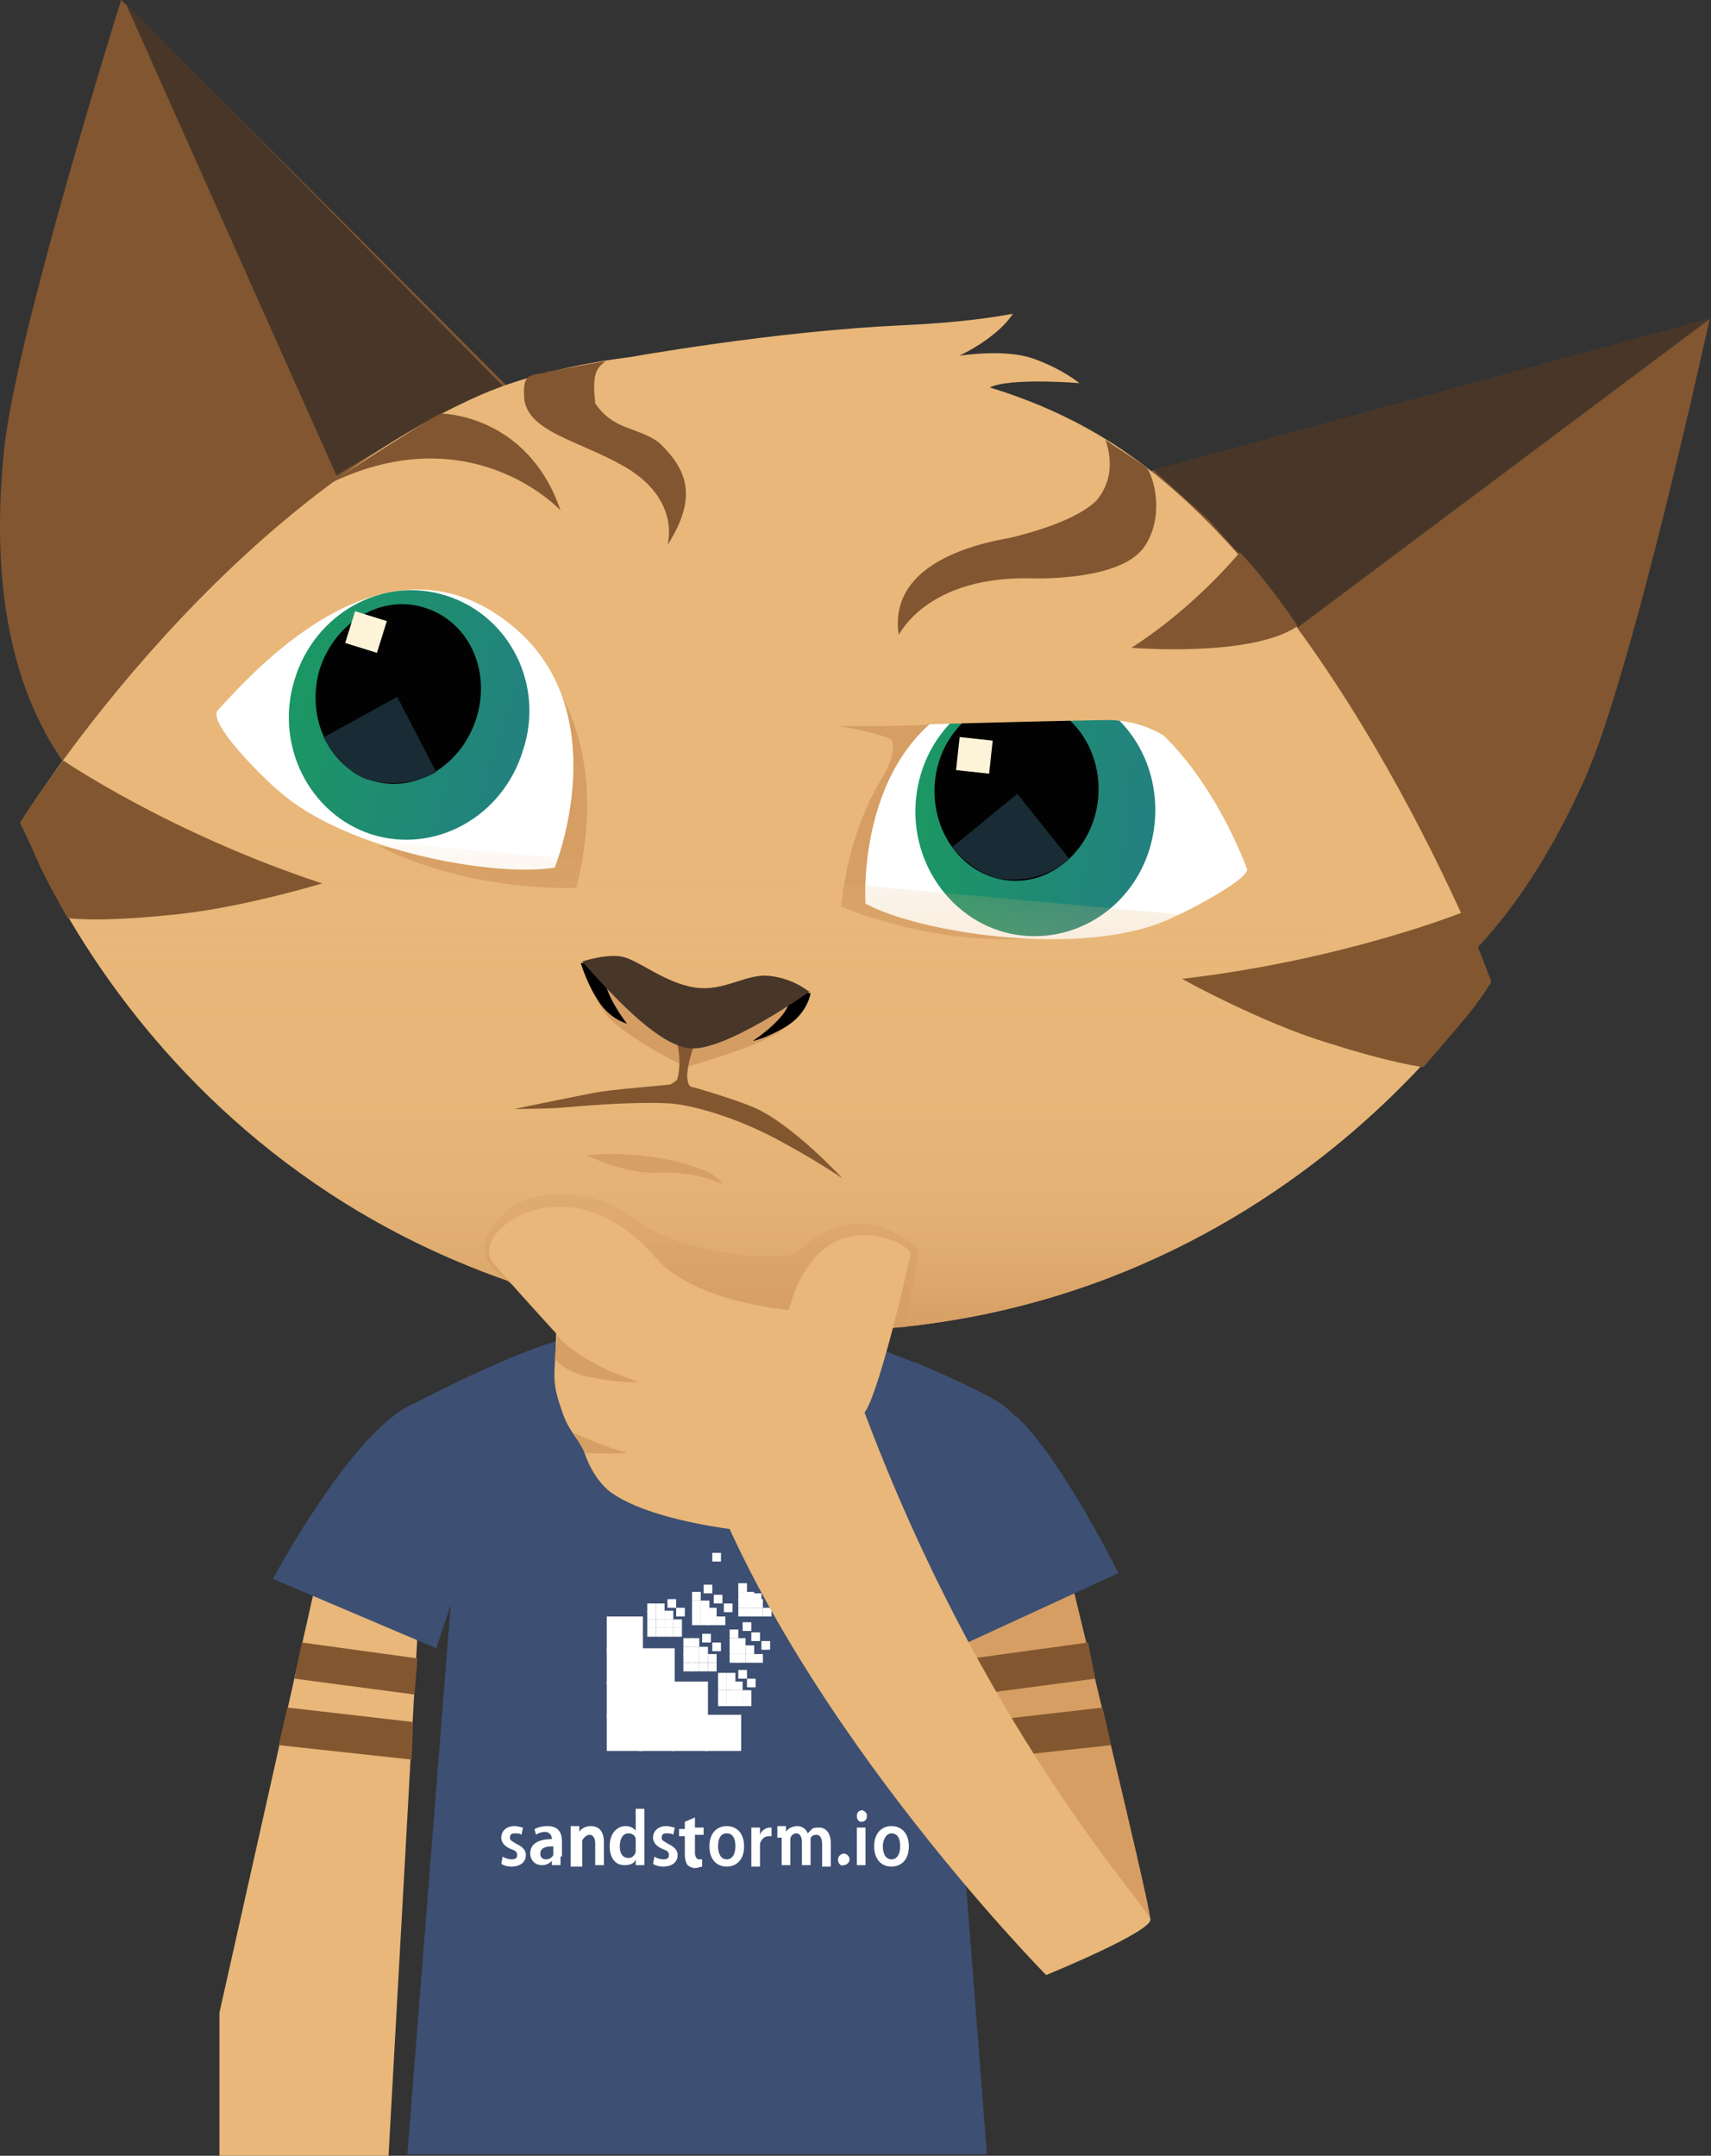 <?xml version="1.0" encoding="UTF-8" standalone="no"?>
<!-- Generator: Adobe Illustrator 18.1.1, SVG Export Plug-In . SVG Version: 6.00 Build 0)  -->

<svg
   xmlns:dc="http://purl.org/dc/elements/1.1/"
   xmlns:cc="http://creativecommons.org/ns#"
   xmlns:rdf="http://www.w3.org/1999/02/22-rdf-syntax-ns#"
   xmlns:svg="http://www.w3.org/2000/svg"
   xmlns="http://www.w3.org/2000/svg"
   xmlns:xlink="http://www.w3.org/1999/xlink"
   xmlns:sodipodi="http://sodipodi.sourceforge.net/DTD/sodipodi-0.dtd"
   xmlns:inkscape="http://www.inkscape.org/namespaces/inkscape"
   version="1.1"
   id="Layer_1"
   x="0px"
   y="0px"
   viewBox="0 0 118.383 149.1"
   enable-background="new 0 0 960 150"
   xml:space="preserve"
   inkscape:version="0.48.4 r9939"
   preserveAspectRatio="none"
   sodipodi:docname="newapp_cat.svg"><rect x="0" y="0" width="118.383" height="149.1" fill="#333333" stroke="none"/><defs
     id="defs3808" /><sodipodi:namedview
     pagecolor="#ffffff"
     bordercolor="#666666"
     borderopacity="1"
     objecttolerance="10"
     gridtolerance="10"
     guidetolerance="10"
     inkscape:pageopacity="0"
     inkscape:pageshadow="2"
     inkscape:window-width="1535"
     inkscape:window-height="876"
     id="namedview3806"
     showgrid="false"
     fit-margin-top="0"
     fit-margin-left="0"
     fit-margin-right="0"
     fit-margin-bottom="0"
     inkscape:zoom="1.4270833"
     inkscape:cx="49.48283"
     inkscape:cy="75.4"
     inkscape:window-x="65"
     inkscape:window-y="24"
     inkscape:window-maximized="1"
     inkscape:current-layer="Layer_1" /><path
     d="M 41.683,33.3 8.383,0 c 0,0 -7.3,23.2 -8.1,31.1 -0.7,6.9 -0.3,14.6 3.5,20.7 3.6,5.8 10.8,7.6 16.5,3.7 l 21.4,-22.2 z"
     id="path3432"
     inkscape:connector-curvature="0"
     style="fill:#815631" /><path
     d="m 71.783,34.7 46.5,-12.6 c 0,0 -5.3,24.3 -8.6,31.7 -2.9,6.5 -7.2,13.1 -13.6,16.6 -6.2,3.3 -13.5,1.3 -16.5,-5.1 l -7.8,-30.6 z"
     id="path3434"
     inkscape:connector-curvature="0"
     style="fill:#815631" /><path
     d="m 34.283,27.7 1.2,-0.3 -26.8,-27.2 14.6,32.7 c 2.5,-1.6 6.2,-3.8 11,-5.2 z"
     id="path3436"
     inkscape:connector-curvature="0"
     style="fill:#483729" /><path
     d="m 89.783,43.4 28.6,-21.4 -38.6,10.5 3.9,3.5 c 1.7,2 3.7,3.9 6.1,7.4 z"
     id="path3438"
     inkscape:connector-curvature="0"
     style="fill:#483729" /><rect
     x="39.583"
     y="90"
     width="18.7"
     height="11.7"
     id="rect3440"
     style="fill:#d69e63" /><path
     d="m 73.583,107.1 c 0,0 6,24.6 6,25.6 0,1 -7.2,3.8 -7.2,3.8 l -7.1,-13 1.7,-12.1 6.6,-4.3 z"
     id="path3442"
     inkscape:connector-curvature="0"
     style="fill:#d69e63" /><polygon
     points="506.3,117.4 505.8,114.9 497.8,116 498,118.5 "
     id="polygon3444"
     style="fill:#825730"
     transform="translate(-430.517,-1.3)" /><polygon
     points="507.4,122 506.8,119.4 498.1,120.4 498.2,123 "
     id="polygon3446"
     style="fill:#825730"
     transform="translate(-430.517,-1.3)" /><polygon
     points="457.4,150.4 459.5,112.6 452.9,108.4 445.7,140.5 445.7,150.4 "
     id="polygon3448"
     style="fill:#e8b779"
     transform="translate(-430.517,-1.3)" /><path
     d="m 65.283,110.9 0.8,3.1 11.3,-5.2 c 0,0 -3.7,-7.5 -6.9,-10.7 -0.1,-0.1 -0.3,-0.2 -0.5,-0.4 -0.2,-0.2 -0.4,-0.4 -0.7,-0.6 -1.6,-1 -3.9,-2 -6,-2.9 0,0 0,0 -0.1,0 -2.5,-1 -4.6,-1.7 -4.6,-1.7 0,0 -3.5,7.3 -9.4,7.2 -6,0 -9.4,-7.2 -9.4,-7.2 -3,0.3 -11.2,4.6 -11.2,4.6 -4.2,1.8 -9.7,12.1 -9.7,12.1 l 11.3,4.8 1,-3 -3,38 h 40.1 l -2.9,-37.5 -0.1,-0.6 z"
     id="path3450"
     inkscape:connector-curvature="0"
     style="fill:#3d4f72" /><polygon
     points="450.9,117.4 451.4,114.9 459.4,116 459.2,118.5 "
     id="polygon3452"
     style="fill:#825730"
     transform="translate(-430.517,-1.3)" /><polygon
     points="449.8,122 450.4,119.4 459.1,120.4 459,123 "
     id="polygon3454"
     style="fill:#825730"
     transform="translate(-430.517,-1.3)" /><rect
     x="57.483"
     y="103.4"
     width="0.6"
     height="0.6"
     id="rect3456"
     style="fill:#bc558e" /><rect
     x="59.383"
     y="104.6"
     width="0.6"
     height="0.6"
     id="rect3458"
     style="fill:#bc558e" /><rect
     x="41.983"
     y="111.8"
     width="2.5"
     height="2.5"
     id="rect3460"
     style="fill:#ffffff" /><rect
     x="41.983"
     y="114"
     width="2.5"
     height="2.5"
     id="rect3462"
     style="fill:#ffffff" /><rect
     x="41.983"
     y="116.3"
     width="2.5"
     height="2.5"
     id="rect3464"
     style="fill:#ffffff" /><rect
     x="41.983"
     y="118.6"
     width="2.5"
     height="2.5"
     id="rect3466"
     style="fill:#ffffff" /><rect
     x="44.783"
     y="110.9"
     width="0.6"
     height="0.6"
     id="rect3468"
     style="fill:#ffffff" /><rect
     x="44.783"
     y="111.4"
     width="0.6"
     height="0.6"
     id="rect3470"
     style="fill:#ffffff" /><rect
     x="44.783"
     y="112"
     width="0.6"
     height="0.6"
     id="rect3472"
     style="fill:#ffffff" /><rect
     x="44.783"
     y="112.6"
     width="0.6"
     height="0.6"
     id="rect3474"
     style="fill:#ffffff" /><rect
     x="45.383"
     y="110.9"
     width="0.6"
     height="0.6"
     id="rect3476"
     style="fill:#ffffff" /><rect
     x="45.383"
     y="111.4"
     width="0.6"
     height="0.6"
     id="rect3478"
     style="fill:#ffffff" /><rect
     x="45.383"
     y="112"
     width="0.6"
     height="0.6"
     id="rect3480"
     style="fill:#ffffff" /><rect
     x="45.383"
     y="112.6"
     width="0.6"
     height="0.6"
     id="rect3482"
     style="fill:#ffffff" /><rect
     x="46.183"
     y="110.6"
     width="0.6"
     height="0.6"
     id="rect3484"
     style="fill:#ffffff" /><rect
     x="45.983"
     y="111.4"
     width="0.6"
     height="0.6"
     id="rect3486"
     style="fill:#ffffff" /><rect
     x="45.983"
     y="112"
     width="0.6"
     height="0.6"
     id="rect3488"
     style="fill:#ffffff" /><rect
     x="45.983"
     y="112.6"
     width="0.6"
     height="0.6"
     id="rect3490"
     style="fill:#ffffff" /><rect
     x="49.283"
     y="107.4"
     width="0.6"
     height="0.6"
     id="rect3492"
     style="fill:#ffffff" /><rect
     x="46.783"
     y="111.2"
     width="0.6"
     height="0.6"
     id="rect3494"
     style="fill:#ffffff" /><rect
     x="46.583"
     y="112"
     width="0.6"
     height="0.6"
     id="rect3496"
     style="fill:#ffffff" /><rect
     x="46.583"
     y="112.6"
     width="0.6"
     height="0.6"
     id="rect3498"
     style="fill:#ffffff" /><rect
     x="44.183"
     y="114"
     width="2.5"
     height="2.5"
     id="rect3500"
     style="fill:#ffffff" /><rect
     x="44.183"
     y="116.3"
     width="2.5"
     height="2.5"
     id="rect3502"
     style="fill:#ffffff" /><rect
     x="44.183"
     y="118.6"
     width="2.5"
     height="2.5"
     id="rect3504"
     style="fill:#ffffff" /><rect
     x="47.883"
     y="110.1"
     width="0.6"
     height="0.6"
     id="rect3506"
     style="fill:#ffffff" /><rect
     x="47.883"
     y="110.7"
     width="0.6"
     height="0.6"
     id="rect3508"
     style="fill:#ffffff" /><rect
     x="47.883"
     y="111.2"
     width="0.6"
     height="0.6"
     id="rect3510"
     style="fill:#ffffff" /><rect
     x="47.883"
     y="111.8"
     width="0.6"
     height="0.6"
     id="rect3512"
     style="fill:#ffffff" /><rect
     x="48.683"
     y="109.6"
     width="0.6"
     height="0.6"
     id="rect3514"
     style="fill:#ffffff" /><rect
     x="48.483"
     y="110.7"
     width="0.6"
     height="0.6"
     id="rect3516"
     style="fill:#ffffff" /><rect
     x="48.483"
     y="111.2"
     width="0.6"
     height="0.6"
     id="rect3518"
     style="fill:#ffffff" /><rect
     x="48.483"
     y="111.8"
     width="0.6"
     height="0.6"
     id="rect3520"
     style="fill:#ffffff" /><rect
     x="51.883"
     y="106.2"
     width="0.6"
     height="0.6"
     id="rect3522"
     style="fill:#ffffff" /><rect
     x="49.383"
     y="110.3"
     width="0.6"
     height="0.6"
     id="rect3524"
     style="fill:#ffffff" /><rect
     x="48.983"
     y="111.2"
     width="0.6"
     height="0.6"
     id="rect3526"
     style="fill:#ffffff" /><rect
     x="48.983"
     y="111.8"
     width="0.6"
     height="0.6"
     id="rect3528"
     style="fill:#ffffff" /><rect
     x="54.583"
     y="106.2"
     width="0.6"
     height="0.6"
     id="rect3530"
     style="fill:#ffffff" /><rect
     x="53.083"
     y="107.5"
     width="0.6"
     height="0.6"
     id="rect3532"
     style="fill:#ffffff" /><rect
     x="50.083"
     y="110.9"
     width="0.6"
     height="0.6"
     id="rect3534"
     style="fill:#ffffff" /><rect
     x="49.583"
     y="111.8"
     width="0.6"
     height="0.6"
     id="rect3536"
     style="fill:#ffffff" /><rect
     x="47.283"
     y="113.3"
     width="0.6"
     height="0.6"
     id="rect3538"
     style="fill:#ffffff" /><rect
     x="47.283"
     y="113.9"
     width="0.6"
     height="0.6"
     id="rect3540"
     style="fill:#ffffff" /><rect
     x="47.283"
     y="114.4"
     width="0.6"
     height="0.6"
     id="rect3542"
     style="fill:#ffffff" /><rect
     x="47.283"
     y="115"
     width="0.6"
     height="0.6"
     id="rect3544"
     style="fill:#ffffff" /><rect
     x="47.783"
     y="113.3"
     width="0.6"
     height="0.6"
     id="rect3546"
     style="fill:#ffffff" /><rect
     x="47.783"
     y="113.9"
     width="0.6"
     height="0.6"
     id="rect3548"
     style="fill:#ffffff" /><rect
     x="47.783"
     y="114.4"
     width="0.6"
     height="0.6"
     id="rect3550"
     style="fill:#ffffff" /><rect
     x="47.783"
     y="115"
     width="0.6"
     height="0.6"
     id="rect3552"
     style="fill:#ffffff" /><rect
     x="48.583"
     y="113"
     width="0.6"
     height="0.6"
     id="rect3554"
     style="fill:#ffffff" /><rect
     x="48.383"
     y="113.9"
     width="0.6"
     height="0.6"
     id="rect3556"
     style="fill:#ffffff" /><rect
     x="48.383"
     y="114.4"
     width="0.6"
     height="0.6"
     id="rect3558"
     style="fill:#ffffff" /><rect
     x="48.383"
     y="115"
     width="0.6"
     height="0.6"
     id="rect3560"
     style="fill:#ffffff" /><rect
     x="52.083"
     y="110.2"
     width="0.6"
     height="0.6"
     id="rect3562"
     style="fill:#ffffff" /><rect
     x="49.283"
     y="113.6"
     width="0.6"
     height="0.6"
     id="rect3564"
     style="fill:#ffffff" /><rect
     x="48.983"
     y="114.4"
     width="0.6"
     height="0.6"
     id="rect3566"
     style="fill:#ffffff" /><rect
     x="48.983"
     y="115"
     width="0.6"
     height="0.6"
     id="rect3568"
     style="fill:#ffffff" /><rect
     x="46.483"
     y="116.3"
     width="2.5"
     height="2.5"
     id="rect3570"
     style="fill:#ffffff" /><rect
     x="46.483"
     y="118.6"
     width="2.5"
     height="2.5"
     id="rect3572"
     style="fill:#ffffff" /><rect
     x="51.083"
     y="109.5"
     width="0.6"
     height="0.6"
     id="rect3574"
     style="fill:#ffffff" /><rect
     x="51.083"
     y="110.1"
     width="0.6"
     height="0.6"
     id="rect3576"
     style="fill:#ffffff" /><rect
     x="51.083"
     y="110.6"
     width="0.6"
     height="0.6"
     id="rect3578"
     style="fill:#ffffff" /><rect
     x="51.083"
     y="111.2"
     width="0.6"
     height="0.6"
     id="rect3580"
     style="fill:#ffffff" /><rect
     x="54.183"
     y="105.7"
     width="0.6"
     height="0.6"
     id="rect3582"
     style="fill:#ffffff" /><rect
     x="51.583"
     y="110.1"
     width="0.6"
     height="0.6"
     id="rect3584"
     style="fill:#ffffff" /><rect
     x="51.583"
     y="110.6"
     width="0.6"
     height="0.6"
     id="rect3586"
     style="fill:#ffffff" /><rect
     x="51.583"
     y="111.2"
     width="0.6"
     height="0.6"
     id="rect3588"
     style="fill:#ffffff" /><g
     id="g3590"
     transform="translate(-430.517,-1.3)"><g
       id="g3592"><defs
         id="defs3594"><rect
           id="SVGID_1_"
           x="484"
           y="110.4"
           width="0.6"
           height="0.6" /></defs><use
         xlink:href="#SVGID_1_"
         overflow="visible"
         id="use3597"
         style="fill:#ffffff;overflow:visible"
         x="0"
         y="0"
         width="960"
         height="150" /><clipPath
         id="SVGID_2_"><use
           xlink:href="#SVGID_1_"
           overflow="visible"
           id="use3600"
           style="overflow:visible"
           x="0"
           y="0"
           width="960"
           height="150" /></clipPath><rect
         x="484"
         y="110.4"
         clip-path="url(#SVGID_2_)"
         width="0.6"
         height="0.6"
         id="rect3602"
         style="fill:#ffffff" /></g></g><rect
     x="52.183"
     y="110.6"
     width="0.6"
     height="0.6"
     id="rect3604"
     style="fill:#ffffff" /><rect
     x="52.183"
     y="111.2"
     width="0.6"
     height="0.6"
     id="rect3606"
     style="fill:#ffffff" /><rect
     x="56.183"
     y="108.3"
     width="0.6"
     height="0.6"
     id="rect3608"
     style="fill:#ffffff" /><rect
     x="52.783"
     y="111.2"
     width="0.6"
     height="0.6"
     id="rect3610"
     style="fill:#ffffff" /><rect
     x="50.483"
     y="112.7"
     width="0.6"
     height="0.6"
     id="rect3612"
     style="fill:#ffffff" /><rect
     x="50.483"
     y="113.3"
     width="0.6"
     height="0.6"
     id="rect3614"
     style="fill:#ffffff" /><rect
     x="50.483"
     y="113.8"
     width="0.6"
     height="0.6"
     id="rect3616"
     style="fill:#ffffff" /><rect
     x="50.483"
     y="114.4"
     width="0.6"
     height="0.6"
     id="rect3618"
     style="fill:#ffffff" /><rect
     x="51.383"
     y="112.2"
     width="0.6"
     height="0.6"
     id="rect3620"
     style="fill:#ffffff" /><rect
     x="50.983"
     y="113.3"
     width="0.6"
     height="0.6"
     id="rect3622"
     style="fill:#ffffff" /><rect
     x="50.983"
     y="113.8"
     width="0.6"
     height="0.6"
     id="rect3624"
     style="fill:#ffffff" /><rect
     x="50.983"
     y="114.4"
     width="0.6"
     height="0.6"
     id="rect3626"
     style="fill:#ffffff" /><rect
     x="54.983"
     y="109.1"
     width="0.6"
     height="0.6"
     id="rect3628"
     style="fill:#ffffff" /><rect
     x="51.983"
     y="112.9"
     width="0.6"
     height="0.6"
     id="rect3630"
     style="fill:#ffffff" /><rect
     x="51.583"
     y="113.8"
     width="0.6"
     height="0.6"
     id="rect3632"
     style="fill:#ffffff" /><rect
     x="51.583"
     y="114.4"
     width="0.6"
     height="0.6"
     id="rect3634"
     style="fill:#ffffff" /><rect
     x="56.283"
     y="108"
     width="0.6"
     height="0.6"
     id="rect3636"
     style="fill:#ffffff" /><rect
     x="55.283"
     y="110.4"
     width="0.6"
     height="0.6"
     id="rect3638"
     style="fill:#ffffff" /><rect
     x="52.683"
     y="113.5"
     width="0.6"
     height="0.6"
     id="rect3640"
     style="fill:#ffffff" /><rect
     x="52.183"
     y="114.4"
     width="0.6"
     height="0.6"
     id="rect3642"
     style="fill:#ffffff" /><rect
     x="49.683"
     y="115.7"
     width="0.6"
     height="0.6"
     id="rect3644"
     style="fill:#ffffff" /><rect
     x="49.683"
     y="116.3"
     width="0.6"
     height="0.6"
     id="rect3646"
     style="fill:#ffffff" /><rect
     x="49.683"
     y="116.9"
     width="0.6"
     height="0.6"
     id="rect3648"
     style="fill:#ffffff" /><rect
     x="49.683"
     y="117.4"
     width="0.6"
     height="0.6"
     id="rect3650"
     style="fill:#ffffff" /><rect
     x="50.283"
     y="115.7"
     width="0.6"
     height="0.6"
     id="rect3652"
     style="fill:#ffffff" /><rect
     x="50.283"
     y="116.3"
     width="0.6"
     height="0.6"
     id="rect3654"
     style="fill:#ffffff" /><rect
     x="50.283"
     y="116.9"
     width="0.6"
     height="0.6"
     id="rect3656"
     style="fill:#ffffff" /><rect
     x="50.283"
     y="117.4"
     width="0.6"
     height="0.6"
     id="rect3658"
     style="fill:#ffffff" /><rect
     x="51.083"
     y="115.5"
     width="0.6"
     height="0.6"
     id="rect3660"
     style="fill:#ffffff" /><rect
     x="50.783"
     y="116.3"
     width="0.6"
     height="0.6"
     id="rect3662"
     style="fill:#ffffff" /><rect
     x="50.783"
     y="116.9"
     width="0.6"
     height="0.6"
     id="rect3664"
     style="fill:#ffffff" /><rect
     x="50.783"
     y="117.4"
     width="0.6"
     height="0.6"
     id="rect3666"
     style="fill:#ffffff" /><rect
     x="54.983"
     y="113"
     width="0.6"
     height="0.6"
     id="rect3668"
     style="fill:#ffffff" /><rect
     x="51.683"
     y="116.1"
     width="0.6"
     height="0.6"
     id="rect3670"
     style="fill:#ffffff" /><rect
     x="51.383"
     y="116.9"
     width="0.6"
     height="0.6"
     id="rect3672"
     style="fill:#ffffff" /><rect
     x="51.383"
     y="117.4"
     width="0.6"
     height="0.6"
     id="rect3674"
     style="fill:#ffffff" /><rect
     x="48.783"
     y="118.6"
     width="2.5"
     height="2.5"
     id="rect3676"
     style="fill:#ffffff" /><g
     id="g3678"
     transform="translate(-430.517,-1.3)"><path
       d="m 465.3,129.7 c 0.1,0.1 0.4,0.2 0.6,0.2 0.3,0 0.4,-0.1 0.4,-0.3 0,-0.2 -0.1,-0.3 -0.4,-0.4 -0.5,-0.2 -0.7,-0.5 -0.7,-0.8 0,-0.5 0.4,-0.8 0.9,-0.8 0.3,0 0.5,0.1 0.6,0.1 l -0.1,0.5 c -0.1,-0.1 -0.3,-0.1 -0.5,-0.1 -0.2,0 -0.3,0.1 -0.3,0.3 0,0.2 0.1,0.2 0.4,0.4 0.4,0.2 0.7,0.4 0.7,0.8 0,0.5 -0.4,0.8 -1,0.8 -0.3,0 -0.6,-0.1 -0.7,-0.2 l 0.1,-0.5 z"
       id="path3680"
       inkscape:connector-curvature="0"
       style="fill:#ffffff" /><path
       d="m 469.3,129.7 c 0,0.2 0,0.5 0,0.6 h -0.6 l 0,-0.3 h 0 c -0.2,0.2 -0.4,0.3 -0.7,0.3 -0.5,0 -0.8,-0.4 -0.8,-0.8 0,-0.7 0.6,-1 1.5,-1 v 0 c 0,-0.2 -0.1,-0.5 -0.5,-0.5 -0.2,0 -0.5,0.1 -0.6,0.2 l -0.1,-0.4 c 0.2,-0.1 0.5,-0.2 0.9,-0.2 0.8,0 1,0.5 1,1.1 v 1 z m -0.6,-0.7 c -0.4,0 -0.8,0.1 -0.8,0.5 0,0.3 0.2,0.4 0.4,0.4 0.2,0 0.4,-0.1 0.5,-0.3 0,0 0,-0.1 0,-0.1 V 129 z"
       id="path3682"
       inkscape:connector-curvature="0"
       style="fill:#ffffff" /><path
       d="m 470,128.4 c 0,-0.3 0,-0.5 0,-0.8 h 0.6 l 0,0.4 h 0 c 0.1,-0.2 0.4,-0.4 0.8,-0.4 0.5,0 0.9,0.3 0.9,1.1 v 1.6 l -0.6,0 0,-1.5 c 0,-0.3 -0.1,-0.6 -0.4,-0.6 -0.2,0 -0.4,0.2 -0.5,0.4 0,0.1 0,0.1 0,0.2 l 0,1.6 H 470 v -2 z"
       id="path3684"
       inkscape:connector-curvature="0"
       style="fill:#ffffff" /><path
       d="m 475.1,126.5 0,3.1 c 0,0.3 0,0.5 0,0.7 l -0.6,0 0,-0.4 h 0 c -0.1,0.3 -0.4,0.4 -0.8,0.4 -0.6,0 -1,-0.5 -1,-1.3 0,-0.9 0.5,-1.4 1.1,-1.4 0.3,0 0.5,0.1 0.7,0.3 h 0 v -1.5 h 0.6 z m -0.6,2.2 c 0,-0.1 0,-0.1 0,-0.2 0,-0.2 -0.2,-0.4 -0.5,-0.4 -0.4,0 -0.6,0.4 -0.6,0.9 0,0.5 0.2,0.8 0.6,0.8 0.2,0 0.4,-0.1 0.5,-0.4 0,-0.1 0,-0.1 0,-0.2 l 0,-0.5 z"
       id="path3686"
       inkscape:connector-curvature="0"
       style="fill:#ffffff" /><path
       d="m 475.8,129.7 c 0.1,0.1 0.4,0.2 0.6,0.2 0.3,0 0.4,-0.1 0.4,-0.3 0,-0.2 -0.1,-0.3 -0.4,-0.4 -0.5,-0.2 -0.7,-0.5 -0.7,-0.8 0,-0.5 0.4,-0.8 0.9,-0.8 0.3,0 0.5,0.1 0.6,0.1 l -0.1,0.5 c -0.1,-0.1 -0.3,-0.1 -0.5,-0.1 -0.2,0 -0.3,0.1 -0.3,0.3 0,0.2 0.1,0.2 0.4,0.4 0.4,0.2 0.7,0.4 0.7,0.8 0,0.5 -0.4,0.8 -1,0.8 -0.3,0 -0.6,-0.1 -0.7,-0.2 l 0.1,-0.5 z"
       id="path3688"
       inkscape:connector-curvature="0"
       style="fill:#ffffff" /><path
       d="m 478.6,127 v 0.7 h 0.6 v 0.5 h -0.6 v 1.2 c 0,0.3 0.1,0.5 0.3,0.5 0.1,0 0.2,0 0.2,0 l 0,0.5 c -0.1,0 -0.3,0.1 -0.5,0.1 -0.2,0 -0.4,-0.1 -0.5,-0.2 -0.1,-0.1 -0.2,-0.4 -0.2,-0.7 v -1.3 h -0.4 l 0,-0.5 0.4,0 0,-0.5 0.7,-0.3 z"
       id="path3690"
       inkscape:connector-curvature="0"
       style="fill:#ffffff" /><path
       d="m 482,129 c 0,1 -0.6,1.4 -1.2,1.4 -0.7,0 -1.2,-0.5 -1.2,-1.4 0,-0.9 0.5,-1.4 1.2,-1.4 0.7,0 1.2,0.5 1.2,1.4 z m -1.8,0 c 0,0.5 0.2,0.9 0.6,0.9 0.4,0 0.6,-0.4 0.6,-0.9 0,-0.4 -0.1,-0.9 -0.6,-0.9 -0.5,0 -0.6,0.5 -0.6,0.9 z"
       id="path3692"
       inkscape:connector-curvature="0"
       style="fill:#ffffff" /><path
       d="m 482.5,128.5 c 0,-0.3 0,-0.6 0,-0.8 h 0.6 l 0,0.5 h 0 c 0.1,-0.3 0.4,-0.5 0.7,-0.5 0.1,0 0.1,0 0.1,0 v 0.6 c 0,0 -0.1,0 -0.2,0 -0.3,0 -0.5,0.2 -0.6,0.5 0,0.1 0,0.1 0,0.2 v 1.4 h -0.6 l 0,-1.9 z"
       id="path3694"
       inkscape:connector-curvature="0"
       style="fill:#ffffff" /><path
       d="m 484.3,128.4 c 0,-0.3 0,-0.5 0,-0.8 l 0.6,0 0,0.4 h 0 c 0.1,-0.2 0.4,-0.4 0.8,-0.4 0.3,0 0.6,0.2 0.7,0.5 h 0 c 0.1,-0.1 0.2,-0.2 0.3,-0.3 0.1,-0.1 0.3,-0.1 0.5,-0.1 0.4,0 0.8,0.3 0.8,1.1 v 1.6 h -0.6 l 0,-1.5 c 0,-0.4 -0.1,-0.7 -0.4,-0.7 -0.2,0 -0.4,0.1 -0.4,0.3 0,0.1 0,0.1 0,0.2 l 0,1.6 H 486 v -1.6 c 0,-0.3 -0.1,-0.6 -0.4,-0.6 -0.2,0 -0.4,0.2 -0.4,0.4 0,0.1 0,0.1 0,0.2 l 0,1.6 -0.6,0 v -1.9 z"
       id="path3696"
       inkscape:connector-curvature="0"
       style="fill:#ffffff" /><path
       d="m 488.5,129.9 c 0,-0.2 0.2,-0.4 0.4,-0.4 0.2,0 0.4,0.2 0.4,0.4 0,0.2 -0.2,0.4 -0.4,0.4 -0.2,0.1 -0.4,-0.1 -0.4,-0.4 z"
       id="path3698"
       inkscape:connector-curvature="0"
       style="fill:#ffffff" /><path
       d="m 490.5,126.9 c 0,0.2 -0.1,0.4 -0.4,0.4 -0.2,0 -0.3,-0.2 -0.3,-0.4 0,-0.2 0.1,-0.4 0.4,-0.4 0.2,0.1 0.3,0.2 0.3,0.4 z m -0.7,3.4 0,-2.6 h 0.6 l 0,2.6 h -0.6 z"
       id="path3700"
       inkscape:connector-curvature="0"
       style="fill:#ffffff" /><path
       d="m 493.4,129 c 0,1 -0.6,1.4 -1.2,1.4 -0.7,0 -1.2,-0.5 -1.2,-1.4 0,-0.9 0.5,-1.4 1.2,-1.4 0.7,0 1.2,0.5 1.2,1.4 z m -1.8,0 c 0,0.5 0.2,0.9 0.6,0.9 0.4,0 0.6,-0.4 0.6,-0.9 0,-0.4 -0.1,-0.9 -0.6,-0.9 -0.4,0 -0.6,0.5 -0.6,0.9 z"
       id="path3702"
       inkscape:connector-curvature="0"
       style="fill:#ffffff" /></g><path
     d="m 77.483,31 c -2.7,-1.8 -5.7,-3.2 -9,-4.2 1.4,-0.7 6.2,-0.3 6.2,-0.3 0,0 -1.2,-1 -3.2,-1.7 -2,-0.7 -5,-0.2 -5.1,-0.2 0,0 0,0 0.1,0 l -0.1,0 c 0,0 2.6,-1.2 3.7,-2.9 -1.1,0.2 -3.4,0.6 -7.7,0.8 -8.8,0.4 -18.8,2.2 -18.8,2.2 -4,0.5 -7.5,1.4 -10.3,2.6 -18.8,8.3 -31.8,29.5 -31.8,29.5 0,0 10.8,30.9 47.7,34.9 36.5,4 53.9,-23.9 53.9,-23.9 0,0 -10.2,-26.5 -25.6,-36.8 z"
     id="path3704"
     inkscape:connector-curvature="0"
     style="fill:#e8b779" /><path
     d="m 38.383,47.4 c 0,0 3.8,4.8 1.5,14 0,0 -7.2,0.4 -13.7,-2.9 8.7,1.6 11.9,0.1 11.9,0.1 1.8,-3.5 0.3,-11.2 0.3,-11.2 z"
     id="path3706"
     inkscape:connector-curvature="0"
     style="fill:#d69e63" /><path
     d="m 35.583,43.4 c -9,-7.6 -18.4,3.5 -20.5,5.7 -0.8,0.8 3,4.6 4.2,5.6 l 0,0 c 4.7,4.2 15.1,6 19.1,5.3 0,0 4.3,-10.6 -2.8,-16.6"
     id="path3708"
     inkscape:connector-curvature="0"
     style="fill:#ffffff" /><linearGradient
     id="SVGID_3_"
     gradientUnits="userSpaceOnUse"
     x1="558.182"
     y1="1.989"
     x2="574.372"
     y2="1.989"
     gradientTransform="matrix(0.955,0.297,-0.297,0.955,-511.799,-120.743)"><stop
       offset="0"
       style="stop-color:#1B9763"
       id="stop3711" /><stop
       offset="1"
       style="stop-color:#238180"
       id="stop3713" /></linearGradient><path
     d="m 20.383,47 c 1.4,-4.6 6.1,-7.2 10.5,-5.8 4.4,1.4 6.8,6.2 5.3,10.7 -1.4,4.6 -6.1,7.2 -10.5,5.8 -4.3,-1.4 -6.7,-6.2 -5.3,-10.7 z"
     id="path3715"
     inkscape:connector-curvature="0"
     style="fill:url(#SVGID_3_)" /><path
     d="m 32.983,49.6 c -1,3.3 -4.2,5.3 -7.2,4.4 -3,-0.9 -4.6,-4.3 -3.7,-7.6 1,-3.3 4.2,-5.3 7.2,-4.4 3.1,0.9 4.7,4.3 3.7,7.6"
     id="path3717"
     inkscape:connector-curvature="0"
     style="fill:#020202" /><path
     d="m 27.483,48.2 -5.1,2.8 c 0,0 1.2,2.3 3,2.9 2.8,0.8 4.8,-0.5 4.8,-0.5 l -2.7,-5.2 z"
     id="path3719"
     inkscape:connector-curvature="0"
     style="fill:#192c35" /><rect
     x="36.009"
     y="33.067"
     transform="matrix(0.955,0.297,-0.297,0.955,0,0)"
     width="2.3"
     height="2.3"
     id="rect3721"
     style="fill:#fdf3d8" /><path
     d="m 64.683,49.7 c 0,0 -5.4,3.3 -6.5,13 0,0 6.8,3 14.3,2.1 -9,-1.6 -11.6,-4.2 -11.6,-4.2 -0.4,-4 3.8,-10.9 3.8,-10.9 z"
     id="path3723"
     inkscape:connector-curvature="0"
     style="fill:#d69e63" /><path
     d="m 64.983,50.1 c 0,0 -4.2,0.2 -7,0.1 0,0 3.4,0.6 3.7,1 0.5,0.6 -0.8,3.1 -0.8,3.1 l 4.1,-4.2 z"
     id="path3725"
     inkscape:connector-curvature="0"
     style="fill:#d69e63" /><path
     d="m 59.883,62.5 c 3.7,2 14.2,3.6 20.2,1.4 l 0,0 c 1.5,-0.5 6.4,-3.1 6.2,-3.8 -1.1,-2.9 -6.8,-16.2 -18.2,-12.2 -9,3.1 -8.2,14.6 -8.2,14.6"
     id="path3727"
     inkscape:connector-curvature="0"
     style="fill:#ffffff" /><linearGradient
     id="SVGID_4_"
     gradientUnits="userSpaceOnUse"
     x1="536.235"
     y1="45.45"
     x2="552.425"
     y2="45.45"
     gradientTransform="matrix(0.994,0.108,-0.108,0.994,-464.613,-47.775)"><stop
       offset="0"
       style="stop-color:#1B9763"
       id="stop3730" /><stop
       offset="1"
       style="stop-color:#238180"
       id="stop3732" /></linearGradient><path
     d="m 63.383,55.2 c 0.5,-4.8 4.6,-8.2 9.2,-7.7 4.6,0.5 7.8,4.7 7.3,9.5 -0.5,4.8 -4.6,8.2 -9.2,7.7 -4.5,-0.5 -7.8,-4.8 -7.3,-9.5 z"
     id="path3734"
     inkscape:connector-curvature="0"
     style="fill:url(#SVGID_4_)" /><path
     d="m 75.983,55.2 c -0.3,3.4 -3.1,6 -6.2,5.7 -3.1,-0.3 -5.4,-3.3 -5.1,-6.8 0.3,-3.4 3.1,-6 6.2,-5.7 3.2,0.3 5.4,3.4 5.1,6.8"
     id="path3736"
     inkscape:connector-curvature="0"
     style="fill:#020202" /><path
     d="m 70.383,54.9 -4.5,3.7 c 0,0 1.6,2 3.5,2.2 2.9,0.3 4.6,-1.4 4.6,-1.4 l -3.6,-4.5 z"
     id="path3738"
     inkscape:connector-curvature="0"
     style="fill:#192c35" /><rect
     x="71.526"
     y="43.512"
     transform="matrix(0.994,0.108,-0.108,0.994,0,0)"
     width="2.3"
     height="2.3"
     id="rect3740"
     style="fill:#fdf3d8" /><path
     d="m 60.683,50.2 c 0,0 9.7,-0.3 15.9,-0.4 2.7,0 4.1,1.3 4.1,1.1 -0.2,-0.7 -10,-8.6 -10,-8.6 l -8.3,3.3 -1.7,4.6"
     id="path3742"
     inkscape:connector-curvature="0"
     style="fill:#e8b779" /><path
     d="m 85.783,38.2 c 0,0 -3.1,3.8 -7.5,6.6 0,0 8.3,0.7 11.5,-1.5 0,0 -1.9,-2.9 -4,-5.1 z"
     id="path3744"
     inkscape:connector-curvature="0"
     style="fill:#815631" /><path
     d="m 30.483,28.6 c 0,0 6,0 8.3,6.7 0,0 -6.1,-6.6 -15.9,-1.9 0,0 5.1,-3.4 7.6,-4.8 z"
     id="path3746"
     inkscape:connector-curvature="0"
     style="fill:#815631" /><path
     d="m 79.383,32.4 c -0.7,-0.6 -2.6,-1.7 -2.9,-2 0.3,0.9 0.7,2.6 -0.6,4.2 -0.7,0.7 -2.3,1.7 -6,2.6 -2.9,0.5 -8.4,2 -7.7,6.7 0,0 0.2,-0.4 0.5,-0.9 -0.2,0.3 -0.3,0.5 -0.5,0.9 0.2,-0.3 2.2,-4.1 9.3,-3.9 0.1,0 6.1,0.2 7.7,-2.2 1.3,-1.9 0.8,-4.4 0.2,-5.4 z"
     id="path3748"
     inkscape:connector-curvature="0"
     style="fill:#815631" /><path
     d="m 37.883,25.7 c 0.8,-0.1 3.6,-0.7 4,-0.7 -0.7,0.5 -0.9,1 -0.7,2.9 1.3,1.9 2.9,1.6 4.4,2.7 2,1.9 2.7,3.8 0.6,7.1 0,0 1,-3.2 -3.1,-5.5 -3,-1.7 -6.4,-2.3 -6.8,-4.5 -0.2,-2.2 0.6,-1.6 1.6,-2 z"
     id="path3750"
     inkscape:connector-curvature="0"
     style="fill:#815631" /><g
     id="g3752"
     transform="translate(-430.517,-1.3)"><linearGradient
       id="SVGID_5_"
       gradientUnits="userSpaceOnUse"
       x1="482.826"
       y1="93.385"
       x2="482.826"
       y2="57.256"><stop
         offset="0"
         style="stop-color:#D69E63"
         id="stop3755" /><stop
         offset="3.126574e-002"
         style="stop-color:#D8A166;stop-opacity:0.969"
         id="stop3757" /><stop
         offset="0.213"
         style="stop-color:#E1AE71;stop-opacity:0.787"
         id="stop3759" /><stop
         offset="0.455"
         style="stop-color:#E6B577;stop-opacity:0.545"
         id="stop3761" /><stop
         offset="1"
         style="stop-color:#E8B779;stop-opacity:0"
         id="stop3763" /></linearGradient><path
       d="m 432.6,57.3 c -0.4,0.5 -0.5,0.9 -0.5,0.9 0,0 10.7,30.8 47.6,34.8 36.5,4 53.9,-23.9 53.9,-23.9 0,0 -0.4,-1 -1.1,-2.7 l -99.9,-9.1 z"
       id="path3765"
       inkscape:connector-curvature="0"
       style="fill:url(#SVGID_5_)" /></g><path
     d="m 4.383,52.6 c 0,0 -1.2,1.6 -1.6,2.2 -0.3,0.4 -1.4,2.1 -1.4,2.1 0,0 0.6,1.2 1.2,2.6 0.6,1.4 2.1,4 2.1,4 0,0 2,0.3 6.9,-0.2 4.8,-0.4 10.7,-2.2 10.7,-2.2 -10.6,-3.5 -17.9,-8.5 -17.9,-8.5 z"
     id="path3767"
     inkscape:connector-curvature="0"
     style="fill:#825730" /><path
     d="m 101.183,63.1 c 0,0 0.8,1.8 1.1,2.5 0.2,0.4 0.9,2.3 0.9,2.3 0,0 -0.5,0.9 -1.7,2.4 -1,1.2 -3,3.5 -3,3.5 0,0 -2,-0.2 -6.7,-1.7 -4.6,-1.4 -10,-4.4 -10,-4.4 11.2,-1.3 19.4,-4.6 19.4,-4.6 z"
     id="path3769"
     inkscape:connector-curvature="0"
     style="fill:#825730" /><g
     id="g3771"
     transform="translate(-430.517,-1.3)"><path
       d="m 471.4,68.4 -0.6,-0.6 c 0,0 0.7,3.1 2.4,4.4 2,1.6 4.8,2.9 4.8,2.9 0,0 4.9,-1.4 6.4,-2.4 2,-1.3 2.2,-2.9 2.2,-2.9 l -3.7,0.2 -3.1,1.4 -4,-1.4 -4.4,-1.6 z"
       id="path3773"
       inkscape:connector-curvature="0"
       style="fill:#d49d63" /></g><path
     d="m 42.083,66.8 -1.9,-0.2 c 0,0 0.4,1.4 1.2,2.6 0.8,1.3 2,1.6 2,1.6 0,0 -2.3,-2.9 -1.3,-4 z"
     id="path3775"
     inkscape:connector-curvature="0" /><path
     d="m 54.183,68.4 1.9,0.3 c 0,0 -0.2,1.4 -1.7,2.3 -1.3,0.8 -2.3,1 -2.3,1 0,0 3.8,-2.5 2.1,-3.6 z"
     id="path3777"
     inkscape:connector-curvature="0" /><path
     d="m 46.183,75.5 c 0.6,-0.3 0.7,-0.8 0.8,-1.5 0.1,-0.9 -0.1,-1.7 -0.1,-1.7 l 1.1,0.1 c 0,0 -0.3,0.8 -0.4,1.6 -0.1,0.5 0,1.2 0.4,1.5 0.2,0.2 -2,0.1 -1.8,0 z"
     id="path3779"
     inkscape:connector-curvature="0"
     style="fill:#825730" /><path
     d="m 40.283,66.5 c 0,0 1.8,-0.6 2.9,-0.3 1.1,0.3 2.9,1.8 4.9,2.1 2.1,0.3 3.5,-1 5.2,-0.8 1.7,0.2 2.7,1.1 2.7,1.1 0,0 -5.9,4.2 -8.3,3.9 -1.6,-0.2 -3.8,-1.9 -7.4,-6 z"
     id="path3781"
     inkscape:connector-curvature="0"
     style="fill:#483729" /><path
     d="m 79.583,132.7 c -1,-1.8 -11.7,-13.5 -19.8,-35.1 -0.3,-0.9 -12,1.2 -11.8,1.8 6,18.6 24.4,37.2 24.4,37.2 0,0 7.6,-3.1 7.2,-3.9 z"
     id="path3783"
     inkscape:connector-curvature="0"
     style="fill:#e8b779" /><path
     d="m 52.183,76.6 c -1.7,-0.7 -4.2,-1.4 -4.2,-1.4 l -0.1,0 c -0.2,-0.1 -0.3,-0.3 -0.5,-0.4 l 0,-0.5 c 0,0 -0.1,0.1 -0.3,0.2 -0.1,-0.1 -0.1,-0.1 -0.1,-0.1 l 0,0.2 c -0.2,0.1 -0.5,0.4 -0.6,0.4 -0.6,0.1 -2.5,0.2 -4.8,0.5 -0.7,0.1 -6,1.2 -6,1.2 0,0 2.2,0 3.4,-0.1 1.2,-0.1 4.5,-0.4 7,-0.3 1.3,0 4.2,0.7 7.2,2.2 3.1,1.6 5.1,3 5.1,3 0,0 -3.4,-3.7 -6.1,-4.9 z"
     id="path3785"
     inkscape:connector-curvature="0"
     style="fill:#825730" /><path
     d="m 38.483,92 c 0,0 0,0.8 -0.1,2.4 -0.1,1.3 0.1,2 0.4,2.9 0.4,1.3 0.8,1.7 0.9,1.9 0.4,0.6 0.6,0.8 0.8,1.4 0.5,1.4 1.3,2.3 1.9,2.7 3.7,2.5 12.5,2.9 12.5,2.9 l -1.7,-5.5 -14.7,-8.7 z"
     id="path3787"
     inkscape:connector-curvature="0"
     style="fill:#e8b779" /><linearGradient
     id="SVGID_6_"
     gradientUnits="userSpaceOnUse"
     x1="479.024"
     y1="93.055"
     x2="479.024"
     y2="83.913"
     gradientTransform="translate(-430.517,-1.3)"><stop
       offset="0"
       style="stop-color:#D69E63"
       id="stop3790" /><stop
       offset="0.743"
       style="stop-color:#D69E63;stop-opacity:0.485"
       id="stop3792" /><stop
       offset="0.866"
       style="stop-color:#D69E63;stop-opacity:0.4"
       id="stop3794" /></linearGradient><path
     d="m 35.883,83.2 c 0.9,-0.5 4.6,-1.5 8.2,1.2 3.6,2.7 10.5,2.8 11.1,2.2 4.5,-4.4 8.4,-0.1 8.4,-0.1 l -1,5.3 -1.9,-0.2 -20.4,0.2 c 0,0 -6.2,-3.2 -6.7,-4.9 -0.5,-1.7 1.4,-3.2 2.3,-3.7 z"
     id="path3796"
     inkscape:connector-curvature="0"
     style="opacity:0.8;fill:url(#SVGID_6_)" /><path
     d="m 49.483,104.2 c 0,0 -13.7,-14.8 -15.4,-16.9 -1.7,-2.1 5.3,-7.3 11.3,-0.3 2.7,3.1 9.2,3.6 9.2,3.6 0,0 0.8,-3.7 3.4,-4.8 2.6,-1.1 5,0.5 5,0.9 0,0.4 -2.1,9.4 -3.1,10.9 -1,1.6 -10.4,6.6 -10.4,6.6 z"
     id="path3798"
     inkscape:connector-curvature="0"
     style="fill:#e8b779" /><path
     d="m 40.583,79.9 c 0,0 4.2,-0.5 8,1 1.1,0.4 1.4,1 1.4,1 0,0 -1.8,-0.9 -4.2,-0.8 -2.4,0.2 -5.2,-1.2 -5.2,-1.2 z"
     id="path3800"
     inkscape:connector-curvature="0"
     style="fill:#d69f63" /><path
     d="m 38.583,92.4 c 0,0 1.4,1.8 5.4,3.1 0.6,0.2 -1.6,0.1 -3.4,-0.3 -1.6,-0.4 -2.2,-1.2 -2.2,-1.2 l 0.2,-1.6 z"
     id="path3802"
     inkscape:connector-curvature="0"
     style="fill:#d69f63" /><path
     d="m 39.683,99.1 c 0,0 2.4,1.1 3.5,1.3 0.9,0.2 -2.7,0.1 -2.7,0.1 l -0.8,-1.4 z"
     id="path3804"
     inkscape:connector-curvature="0"
     style="fill:#d69f63" /></svg>
